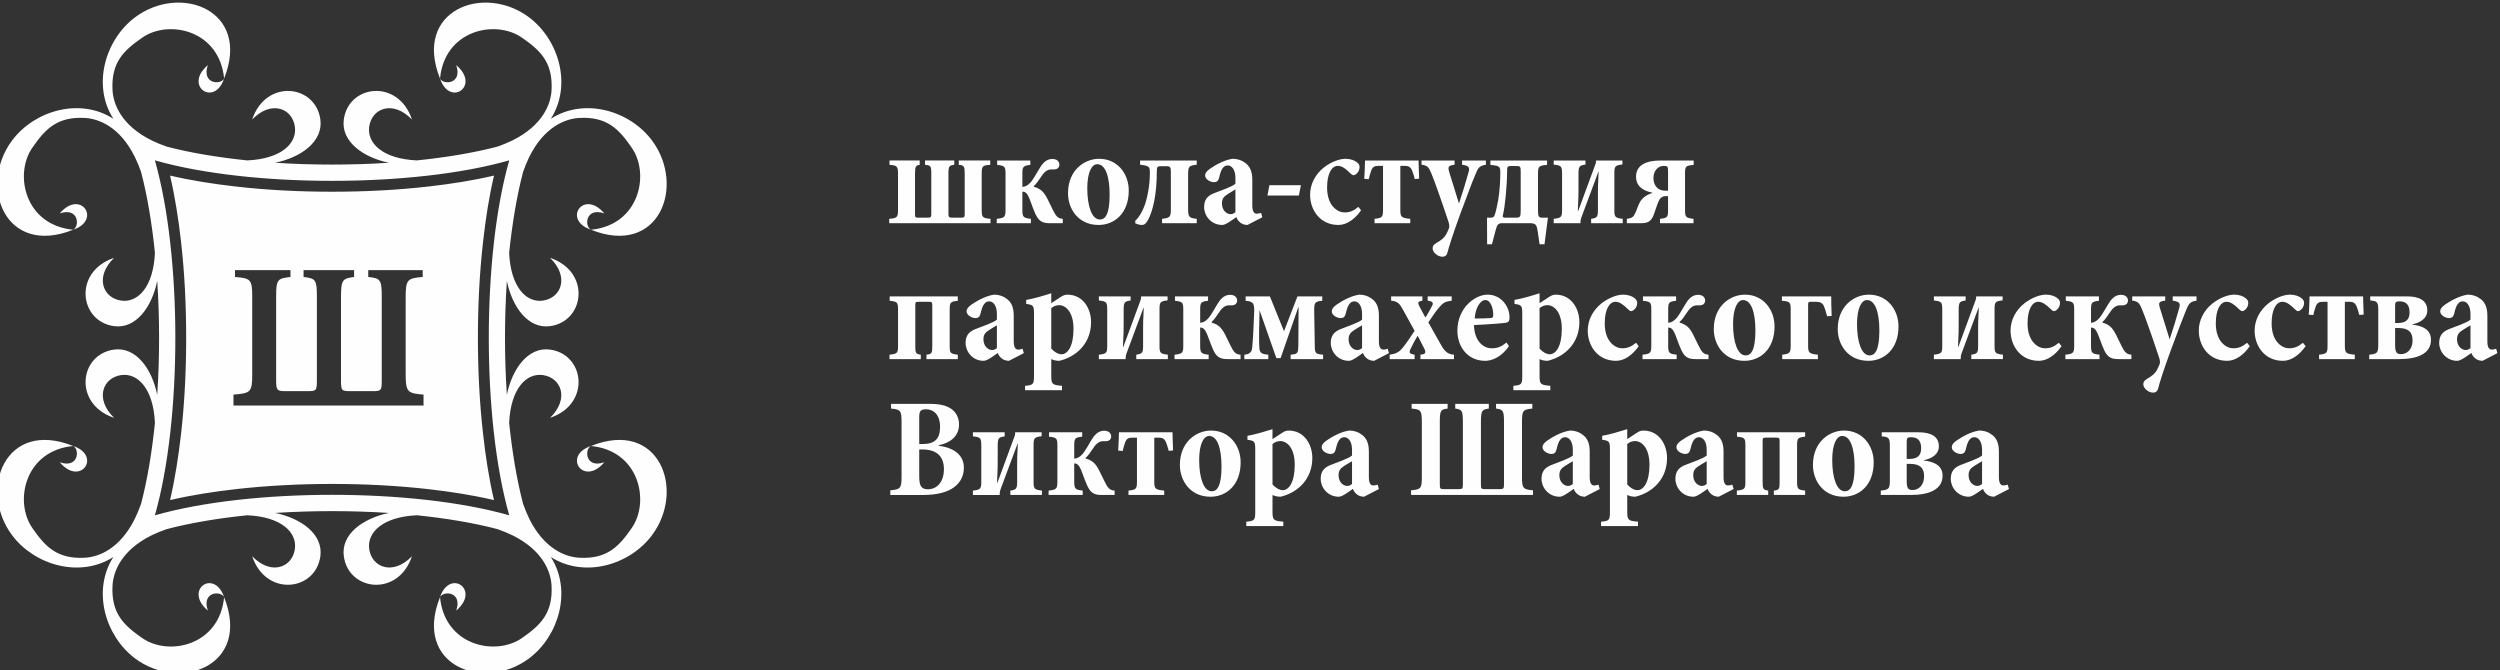 <?xml version="1.0" encoding="UTF-8"?>
<!DOCTYPE svg PUBLIC "-//W3C//DTD SVG 1.1//EN" "http://www.w3.org/Graphics/SVG/1.1/DTD/svg11.dtd">
<!-- Creator: CorelDRAW 2020 (64-Bit) -->
<svg xmlns="http://www.w3.org/2000/svg" xml:space="preserve" width="481px" height="129px" version="1.1" style="shape-rendering:geometricPrecision; text-rendering:geometricPrecision; image-rendering:optimizeQuality; fill-rule:evenodd; clip-rule:evenodd"
viewBox="0 0 481 129"
 xmlns:xlink="http://www.w3.org/1999/xlink"
 xmlns:xodm="http://www.corel.com/coreldraw/odm/2003">
 <rect x="0" y="0" width="481" height="129" fill="#333333" stroke="none"/>
 <defs>
  <style type="text/css">
   <![CDATA[
    .fil0 {fill:#FEFEFE}
   ]]>
  </style>
 </defs>
 <g id="Слой_x0020_1">
  <path class="fil0" d="M190.57 42.94l0 -0.84c-1.55,-0.11 -1.69,-0.33 -1.69,-1.72l0 -6.97c0,-1.36 0.11,-1.63 1.64,-1.69l0 -0.84 -6.05 0 0 0.84c1.01,0.06 1.14,0.33 1.14,1.61l0 7.7c0,0.71 -0.02,0.85 -0.68,0.85l-1.74 0c-0.66,0 -0.71,-0.14 -0.71,-0.85l0 -7.75c0,-1.26 0.19,-1.5 1.12,-1.56l0 -0.84 -5.62 0 0 0.84c1.06,0.06 1.2,0.27 1.2,1.56l0 7.75c0,0.71 -0.03,0.85 -0.68,0.85l-1.91 0c-0.52,0 -0.54,-0.14 -0.54,-0.85l0 -7.7c0,-1.31 0.19,-1.53 0.9,-1.61l0 -0.84 -5.81 0 0 0.84c1.47,0.08 1.64,0.33 1.64,1.69l0 6.97c0,1.42 -0.19,1.61 -1.69,1.72l0 0.84 19.48 0 0 0zm-94.83 58.87c-4.57,-1.2 -9.86,-2.09 -15.52,-2.67 -6.65,0.29 -9.61,3.35 -9.19,6.47 0.49,3.57 4.56,5.2 8.23,1.41 -2.62,7.88 -12.2,6.74 -13.11,0 -0.58,-4.26 3.73,-7.31 8.68,-8.33 -1.9,-0.13 -3.83,-0.21 -5.78,-0.27 -0.09,0 -0.18,0 -0.28,0l0.02 -0.01c-3.26,-0.09 -6.54,-0.09 -9.81,0l0.04 0.01c-0.1,0 -0.2,0 -0.3,0 -1.95,0.06 -3.87,0.14 -5.78,0.27 4.96,1.02 9.27,4.07 8.7,8.33 -0.92,6.74 -10.49,7.88 -13.12,0 3.66,3.79 7.73,2.16 8.22,-1.41 0.43,-3.12 -2.52,-6.18 -9.18,-6.47 -5.65,0.58 -10.94,1.47 -15.51,2.67 -1.06,0.37 -2.02,0.77 -2.89,1.19 -5.81,2.88 -7.37,6.97 -7.51,9.67 -0.29,5.4 2.25,7.69 5.74,10.11 5.07,3.52 14.83,1.45 15.73,-7.88 -1.87,-5.57 -7.86,-1.42 -3.13,2.57 -1.25,-3.63 2.48,-3.88 3.13,-2.57 5.25,13.13 -8.4,18.32 -17.15,11.77 -5.77,-4.35 -8.27,-13.09 -4.16,-19.5 -6.4,4.1 -15.14,1.6 -19.48,-4.19 -6.55,-8.76 -1.37,-22.43 11.75,-17.17 5.55,1.87 1.41,7.88 -2.58,3.13 3.63,1.25 3.89,-2.48 2.58,-3.13 -9.32,0.89 -11.39,10.67 -7.87,15.76 2.42,3.49 4.69,6.03 10.1,5.74 2.7,-0.14 6.77,-1.71 9.64,-7.52 0.43,-0.87 0.83,-1.84 1.2,-2.88 1.2,-4.58 2.08,-9.88 2.66,-15.54 -0.3,-6.67 -3.35,-9.63 -6.46,-9.21 -3.57,0.49 -5.18,4.56 -1.4,8.23 -7.87,-2.62 -6.74,-12.21 0,-13.13 4.24,-0.57 7.29,3.74 8.3,8.7 0.13,-1.9 0.22,-3.83 0.28,-5.78l0 -0.29 0.01 0.02c0.09,-3.26 0.09,-6.55 0,-9.83l-0.01 0.05c0,-0.11 0,-0.22 0,-0.32 -0.06,-1.95 -0.15,-3.86 -0.28,-5.77 -1.01,4.97 -4.06,9.28 -8.3,8.71 -6.74,-0.92 -7.87,-10.51 0,-13.14 -3.78,3.67 -2.17,7.74 1.4,8.23 3.11,0.43 6.16,-2.53 6.46,-9.2 -0.58,-5.65 -1.46,-10.96 -2.66,-15.53 -0.37,-1.07 -0.77,-2.03 -1.2,-2.9 -2.87,-5.82 -6.94,-7.38 -9.64,-7.52 -5.41,-0.29 -7.68,2.25 -10.1,5.75 -3.52,5.08 -1.45,14.86 7.87,15.76 5.55,-1.87 1.41,-7.88 -2.58,-3.14 3.63,-1.25 3.89,2.48 2.58,3.14 -13.12,5.25 -18.3,-8.42 -11.75,-17.18 4.34,-5.79 13.08,-8.29 19.48,-4.17 -4.11,-6.41 -1.61,-15.16 4.16,-19.51 8.75,-6.57 22.4,-1.37 17.15,11.77 -1.87,5.56 -7.86,1.41 -3.13,-2.58 -1.25,3.63 2.48,3.88 3.13,2.58 -0.9,-9.34 -10.66,-11.41 -15.73,-7.88 -3.49,2.41 -6.03,4.69 -5.74,10.11 0.14,2.7 1.7,6.78 7.51,9.66 0.87,0.43 1.83,0.83 2.89,1.2 4.57,1.2 9.86,2.08 15.51,2.66 6.66,-0.29 9.61,-3.35 9.18,-6.47 -0.49,-3.57 -4.56,-5.19 -8.22,-1.4 2.63,-7.88 12.2,-6.75 13.12,0 0.57,4.24 -3.74,7.31 -8.7,8.32 1.91,0.13 3.83,0.22 5.78,0.28l0.3 0 -0.04 0c3.27,0.1 6.55,0.1 9.81,0l-0.02 0c0.1,0 0.2,0 0.29,0 1.95,-0.06 3.87,-0.15 5.77,-0.28 -4.95,-1.01 -9.26,-4.08 -8.68,-8.32 0.91,-6.75 10.49,-7.88 13.11,0 -3.67,-3.79 -7.74,-2.17 -8.23,1.4 -0.42,3.12 2.54,6.18 9.19,6.47 5.66,-0.58 10.95,-1.46 15.52,-2.66 1.04,-0.37 2,-0.77 2.88,-1.2 5.8,-2.88 7.36,-6.96 7.5,-9.66 0.29,-5.42 -2.24,-7.7 -5.72,-10.11 -5.09,-3.53 -14.85,-1.46 -15.74,7.88 1.86,5.56 7.87,1.41 3.12,-2.58 1.25,3.63 -2.47,3.88 -3.12,2.58 -5.25,-13.14 8.39,-18.34 17.14,-11.77 5.78,4.35 8.28,13.1 4.18,19.51 6.4,-4.12 15.13,-1.62 19.46,4.17 6.55,8.76 1.36,22.43 -11.73,17.18 -5.57,-1.87 -1.43,-7.88 2.56,-3.14 -3.63,-1.25 -3.88,2.48 -2.56,3.14 9.3,-0.9 11.37,-10.68 7.85,-15.76 -2.41,-3.5 -4.69,-6.04 -10.09,-5.75 -2.69,0.14 -6.77,1.7 -9.65,7.52 -0.42,0.87 -0.82,1.84 -1.19,2.9 -1.19,4.57 -2.08,9.88 -2.67,15.53 0.3,6.67 3.34,9.63 6.46,9.2 3.57,-0.49 5.19,-4.56 1.41,-8.23 7.88,2.63 6.73,12.22 0,13.14 -4.25,0.57 -7.3,-3.74 -8.31,-8.71 -0.13,1.91 -0.22,3.84 -0.28,5.79 0,0.09 0,0.19 0,0.3l-0.01 -0.05c-0.09,3.28 -0.09,6.57 0,9.83l0.01 -0.02c0,0.1 0,0.19 0,0.29 0.06,1.95 0.15,3.88 0.28,5.78 1.01,-4.96 4.06,-9.27 8.31,-8.7 6.73,0.92 7.88,10.51 0,13.13 3.78,-3.67 2.16,-7.74 -1.41,-8.23 -3.11,-0.42 -6.16,2.54 -6.46,9.21 0.59,5.66 1.48,10.96 2.67,15.54 0.37,1.04 0.77,2.01 1.19,2.88 2.88,5.81 6.96,7.38 9.65,7.52 5.4,0.29 7.68,-2.25 10.09,-5.74 3.52,-5.09 1.45,-14.87 -7.85,-15.76 -5.57,1.87 -1.43,7.88 2.56,3.13 -3.63,1.25 -3.88,-2.48 -2.56,-3.13 13.09,-5.26 18.28,8.41 11.73,17.17 -4.33,5.79 -13.06,8.29 -19.46,4.19 4.1,6.41 1.6,15.15 -4.18,19.5 -8.75,6.55 -22.39,1.36 -17.14,-11.77 1.86,-5.57 7.87,-1.42 3.12,2.57 1.25,-3.63 -2.47,-3.88 -3.12,-2.57 0.89,9.33 10.65,11.4 15.74,7.88 3.48,-2.42 6.01,-4.71 5.72,-10.11 -0.14,-2.7 -1.7,-6.79 -7.5,-9.67 -0.88,-0.42 -1.84,-0.82 -2.88,-1.19l0 0zm2.24 -2.66c-18.36,-5.26 -49.83,-5.26 -68.18,0 5.25,-18.38 5.25,-49.92 0,-68.3 18.35,5.26 49.82,5.26 68.18,0 -5.25,18.38 -5.25,49.92 0,68.3zm-2.93 -2.93c-0.98,-4.17 -1.63,-8.45 -2.1,-12.68 -0.7,-6.13 -1,-12.36 -1,-18.54 0,-6.18 0.3,-12.39 1,-18.54 0.47,-4.22 1.12,-8.51 2.1,-12.68 -4.16,0.98 -8.43,1.63 -12.65,2.11 -6.13,0.7 -12.35,1 -18.51,1 -6.17,0 -12.38,-0.3 -18.51,-1 -4.21,-0.48 -8.5,-1.13 -12.66,-2.11 0.97,4.17 1.63,8.46 2.11,12.68 0.7,6.15 0.99,12.36 0.99,18.54 0,6.18 -0.29,12.41 -0.99,18.54 -0.48,4.23 -1.14,8.51 -2.11,12.68 4.16,-0.98 8.45,-1.63 12.66,-2.11 6.13,-0.69 12.34,-1 18.51,-1 6.16,0 12.38,0.31 18.51,1 4.22,0.48 8.49,1.13 12.65,2.11zm-50.13 -18.2l0 -2.1c3.29,-0.24 3.61,-0.48 3.61,-3.85l0 -15c0,-3.33 -0.32,-3.53 -3.32,-3.78l0 -1.31 10.68 0 0 1.31c-2.49,0.29 -2.76,0.45 -2.76,3.78l0 16.07c0,1.96 0.16,2.12 1.88,2.12l4 0c1.84,0 1.96,-0.04 1.96,-2.12l0 -16.07c0,-3.29 -0.24,-3.49 -2.56,-3.78l0 -1.31 9.72 0 0 1.31c-2.17,0.29 -2.52,0.49 -2.52,3.78l0 16.07c0,2.04 0.11,2.12 1.92,2.12l3.99 0c1.81,0 1.93,-0.04 1.93,-2.12l0 -16.07c0,-3.37 -0.32,-3.53 -2.6,-3.78l0 -1.31 10.48 0 0 1.31c-2.92,0.25 -3.28,0.45 -3.28,3.9l0 14.76c0,3.49 0.36,3.73 3.44,3.97l0 2.1 -36.57 0 0 0zm341.61 16.07l-0.25 -0.85c-0.21,0.08 -0.49,0.16 -0.84,0.16 -0.46,0 -0.85,-0.38 -0.85,-1.58l0 -4.89c0,-1.28 -0.24,-2.37 -1.17,-3.16 -0.71,-0.58 -1.55,-0.93 -2.64,-0.93 -1.61,0.24 -3.3,1.2 -4.36,1.94 -0.6,0.43 -0.9,0.82 -0.9,1.25 0,0.77 1.01,1.31 1.71,1.31 0.5,0 0.82,-0.22 0.99,-0.87 0.19,-0.87 0.41,-1.48 0.68,-1.83 0.3,-0.38 0.57,-0.52 0.98,-0.52 0.76,0 1.47,0.82 1.47,2.4l0 1.12c-0.63,0.58 -2.83,1.31 -4.09,1.81 -1.33,0.51 -1.93,1.31 -1.93,2.7 0,1.61 1.31,3.42 3.49,3.42 0.65,0 1.85,-0.91 2.69,-1.51 0.11,0.27 0.28,0.6 0.63,0.93 0.33,0.33 0.87,0.58 1.53,0.58l2.86 -1.48 0 0zm-5.18 -0.99c-0.3,0.28 -0.57,0.39 -0.95,0.39 -0.71,0 -1.64,-0.71 -1.64,-2.05 0,-0.93 0.38,-1.37 1.15,-1.83 0.49,-0.3 0.95,-0.6 1.44,-0.87l0 4.36zm-11.2 -4.56c1.36,-0.27 2.89,-1.03 2.89,-2.67 0,-1.99 -1.67,-2.7 -3.93,-2.7l-7.06 0 0 0.79c1.39,0.08 1.56,0.38 1.56,1.88l0 6.47c0,1.72 -0.14,1.91 -1.75,2.08l0 0.84 5.78 0c3.41,0 6.11,-0.98 6.11,-3.71 0,-1.88 -1.48,-2.68 -3.6,-2.92l0 -0.06zm-3.3 -0.24l0 -3.33c0,-0.69 0.14,-0.85 0.82,-0.85 1.25,0 1.96,0.6 1.96,2.13 0,1.39 -0.71,2.05 -2.29,2.05l-0.49 0 0 0zm0 0.95l0.65 0c1.83,0 2.7,0.74 2.7,2.38 0,1.83 -1.17,2.65 -2.18,2.65 -0.79,0 -1.17,-0.22 -1.17,-1.7l0 -3.33 0 0zm-12.07 -6.41c-2.76,0 -5.97,2.13 -5.97,6.63 0,2.95 1.93,6.1 5.89,6.1 2.99,0 5.8,-2.19 5.8,-6.62 0,-3.25 -2.18,-6.11 -5.7,-6.11l-0.02 0 0 0zm-0.33 1.04c1.5,0 2.37,2.21 2.37,5.87 0,4.01 -0.95,4.77 -1.88,4.77 -1.55,0 -2.42,-2.59 -2.42,-6 0,-3.17 0.89,-4.64 1.9,-4.64l0.03 0zm-7.14 11.35l0 -0.84c-1.44,-0.17 -1.55,-0.33 -1.55,-1.7l0 -6.99c0,-1.39 0.13,-1.52 1.55,-1.69l0 -0.84 -13.11 0 0 0.84c1.47,0.17 1.61,0.27 1.61,1.69l0 7.02c0,1.34 -0.14,1.5 -1.64,1.67l0 0.84 6.03 0 0 -0.84c-0.98,-0.14 -1.07,-0.33 -1.07,-1.7l0 -7.64c0,-0.74 0,-0.85 0.66,-0.85l1.96 0c0.63,0 0.65,0.11 0.65,0.85l0 7.64c0,1.4 -0.08,1.59 -1.11,1.7l0 0.84 6.02 0 0 0zm-13.76 -1.14l-0.25 -0.85c-0.22,0.08 -0.49,0.16 -0.84,0.16 -0.47,0 -0.85,-0.38 -0.85,-1.58l0 -4.89c0,-1.28 -0.24,-2.37 -1.17,-3.16 -0.71,-0.58 -1.55,-0.93 -2.64,-0.93 -1.61,0.24 -3.3,1.2 -4.36,1.94 -0.6,0.43 -0.9,0.82 -0.9,1.25 0,0.77 1,1.31 1.71,1.31 0.49,0 0.82,-0.22 0.98,-0.87 0.2,-0.87 0.41,-1.48 0.69,-1.83 0.3,-0.38 0.57,-0.52 0.98,-0.52 0.76,0 1.47,0.82 1.47,2.4l0 1.12c-0.63,0.58 -2.84,1.31 -4.09,1.81 -1.34,0.51 -1.93,1.31 -1.93,2.7 0,1.61 1.3,3.42 3.48,3.42 0.66,0 1.86,-0.91 2.7,-1.51 0.11,0.27 0.28,0.6 0.63,0.93 0.33,0.33 0.87,0.58 1.52,0.58l2.87 -1.48 0 0zm-5.18 -0.99c-0.3,0.28 -0.57,0.39 -0.96,0.39 -0.7,0 -1.63,-0.71 -1.63,-2.05 0,-0.93 0.38,-1.37 1.14,-1.83 0.49,-0.3 0.96,-0.6 1.45,-0.87l0 4.36 0 0zm-15.29 -8.62l0 -1.91c-1.64,0.51 -3.27,1 -4.82,1.28l0 0.76c1.36,0.19 1.49,0.3 1.49,1.91l0 11.91c0,1.64 -0.13,1.8 -1.71,1.94l0 0.85 7.11 0 0 -0.85c-1.91,-0.16 -2.07,-0.3 -2.07,-1.97l0 -3.17c0.35,0.17 0.84,0.34 1.55,0.34 3.33,-0.8 6.11,-3.39 6.11,-7.46 0,-2.6 -1.56,-5.27 -4.55,-5.27 -0.44,0 -0.82,0.13 -1.23,0.41l-1.88 1.23 0 0zm0 0.95c0.38,-0.33 0.9,-0.57 1.5,-0.57 1.28,0 2.78,1.31 2.78,4.56 0,3.38 -1.15,4.89 -2.32,4.89 -0.68,0 -1.47,-0.52 -1.96,-1.1l0 -7.78zm-5.29 8.66l-0.24 -0.85c-0.22,0.08 -0.49,0.16 -0.85,0.16 -0.46,0 -0.84,-0.38 -0.84,-1.58l0 -4.89c0,-1.28 -0.25,-2.37 -1.18,-3.16 -0.7,-0.58 -1.55,-0.93 -2.64,-0.93 -1.61,0.24 -3.3,1.2 -4.36,1.94 -0.6,0.43 -0.9,0.82 -0.9,1.25 0,0.77 1.01,1.31 1.72,1.31 0.49,0 0.82,-0.22 0.98,-0.87 0.19,-0.87 0.41,-1.48 0.68,-1.83 0.3,-0.38 0.57,-0.52 0.98,-0.52 0.76,0 1.47,0.82 1.47,2.4l0 1.12c-0.62,0.58 -2.83,1.31 -4.08,1.81 -1.34,0.51 -1.94,1.31 -1.94,2.7 0,1.61 1.31,3.42 3.49,3.42 0.65,0 1.85,-0.91 2.7,-1.51 0.11,0.27 0.27,0.6 0.62,0.93 0.33,0.33 0.88,0.58 1.53,0.58l2.86 -1.48 0 0zm-5.18 -0.99c-0.3,0.28 -0.57,0.39 -0.95,0.39 -0.71,0 -1.64,-0.71 -1.64,-2.05 0,-0.93 0.39,-1.37 1.15,-1.83 0.49,-0.3 0.95,-0.6 1.44,-0.87l0 4.36zm-7.66 2.13l0 -0.9c-1.93,-0.16 -2.12,-0.38 -2.12,-2.62l0 -10.51c0,-2.21 0.19,-2.43 1.99,-2.59l0 -0.91 -6.98 0 0 0.91c1.34,0.16 1.53,0.38 1.53,2.59l0 11.9c0,0.96 -0.08,1.01 -0.96,1.01l-2.48 0c-0.95,0 -1,-0.02 -1,-1.01l0 -11.9c0,-2.21 0.21,-2.43 1.52,-2.59l0 -0.91 -6.46 0 0 0.91c1.28,0.16 1.47,0.38 1.47,2.59l0 11.9c0,0.96 -0.05,1.01 -0.98,1.01l-2.45 0c-0.95,0 -1.01,-0.02 -1.01,-1.01l0 -11.9c0,-2.27 0.19,-2.43 1.5,-2.59l0 -0.91 -6.92 0 0 0.91c1.77,0.16 1.96,0.32 1.96,2.65l0 10.51c0,2.21 -0.19,2.4 -2.07,2.56l0 0.9 23.46 0 0 0zm-29.65 -1.14l-0.24 -0.85c-0.22,0.08 -0.49,0.16 -0.85,0.16 -0.46,0 -0.84,-0.38 -0.84,-1.58l0 -4.89c0,-1.28 -0.25,-2.37 -1.17,-3.16 -0.71,-0.58 -1.56,-0.93 -2.65,-0.93 -1.61,0.24 -3.3,1.2 -4.36,1.94 -0.6,0.43 -0.9,0.82 -0.9,1.25 0,0.77 1.01,1.31 1.72,1.31 0.49,0 0.82,-0.22 0.98,-0.87 0.19,-0.87 0.41,-1.48 0.68,-1.83 0.3,-0.38 0.57,-0.52 0.98,-0.52 0.77,0 1.48,0.82 1.48,2.4l0 1.12c-0.63,0.58 -2.84,1.31 -4.09,1.81 -1.34,0.51 -1.94,1.31 -1.94,2.7 0,1.61 1.31,3.42 3.49,3.42 0.65,0 1.85,-0.91 2.7,-1.51 0.11,0.27 0.27,0.6 0.63,0.93 0.32,0.33 0.87,0.58 1.52,0.58l2.86 -1.48 0 0zm-5.17 -0.99c-0.3,0.28 -0.58,0.39 -0.96,0.39 -0.71,0 -1.63,-0.71 -1.63,-2.05 0,-0.93 0.38,-1.37 1.14,-1.83 0.49,-0.3 0.95,-0.6 1.45,-0.87l0 4.36 0 0zm-15.3 -8.62l0 -1.91c-1.63,0.51 -3.27,1 -4.82,1.28l0 0.76c1.36,0.19 1.5,0.3 1.5,1.91l0 11.91c0,1.64 -0.14,1.8 -1.72,1.94l0 0.85 7.12 0 0 -0.85c-1.91,-0.16 -2.08,-0.3 -2.08,-1.97l0 -3.17c0.36,0.17 0.85,0.34 1.56,0.34 3.32,-0.8 6.1,-3.39 6.1,-7.46 0,-2.6 -1.55,-5.27 -4.55,-5.27 -0.43,0 -0.82,0.13 -1.22,0.41l-1.89 1.23 0 0zm0 0.95c0.39,-0.33 0.9,-0.57 1.5,-0.57 1.28,0 2.78,1.31 2.78,4.56 0,3.38 -1.14,4.89 -2.31,4.89 -0.68,0 -1.47,-0.52 -1.97,-1.1l0 -7.78zm-11.85 -2.59c-2.75,0 -5.97,2.13 -5.97,6.63 0,2.95 1.94,6.1 5.89,6.1 3,0 5.8,-2.19 5.8,-6.62 0,-3.25 -2.18,-6.11 -5.69,-6.11l-0.03 0 0 0zm-0.33 1.04c1.5,0 2.37,2.21 2.37,5.87 0,4.01 -0.95,4.77 -1.88,4.77 -1.55,0 -2.42,-2.59 -2.42,-6 0,-3.17 0.9,-4.64 1.91,-4.64l0.02 0 0 0zm-6.95 2.78c-0.08,-1.15 -0.08,-3.03 -0.11,-3.49l-10.3 0c-0.03,0.46 -0.05,2.29 -0.16,3.52l0.87 0.08c0.16,-0.68 0.3,-1.17 0.49,-1.69 0.27,-0.69 0.63,-0.88 1.39,-0.88l0.87 0 0 8.36c0,1.5 -0.11,1.66 -1.63,1.83l0 0.84 6.87 0 0 -0.84c-1.78,-0.17 -1.91,-0.36 -1.91,-1.83l0 -8.36 0.87 0c0.74,0 1.06,0.25 1.34,0.77 0.21,0.49 0.38,1.03 0.57,1.77l0.84 -0.08zm-11.25 8.57l0 -0.84c-0.98,-0.06 -1.34,-0.55 -1.97,-1.83 -0.84,-1.75 -1.17,-2.46 -1.58,-3.01 -0.6,-0.84 -1.41,-1.17 -2.01,-1.33l0 -0.14c0.41,-0.36 0.82,-0.93 1.2,-1.5 0.71,-1.12 1.28,-1.7 2.18,-1.7l0.51 0c0.66,0 1.01,-0.4 1.01,-0.92 0,-0.63 -0.51,-1.09 -1.36,-1.09 -1.2,0 -1.93,0.92 -2.48,1.85 -0.44,0.74 -1.2,2.08 -1.64,2.6 -0.59,0.65 -1.06,0.9 -1.63,0.92l0 -2.48c0,-1.42 0.14,-1.58 1.53,-1.75l0 -0.84 -6.38 0 0 0.84c1.47,0.17 1.61,0.3 1.61,1.75l0 6.82c0,1.45 -0.14,1.64 -1.69,1.81l0 0.84 6.56 0 0 -0.84c-1.49,-0.17 -1.63,-0.36 -1.63,-1.81l0 -3.41c0.57,-0.05 0.95,0.36 1.36,1.34 0.33,0.82 0.74,2.07 1.23,3.11 0.74,1.53 1.69,1.61 2.86,1.61l2.32 0zm-14.04 -12.06l-5.1 0 0 0.3c0,0.16 -0.05,0.3 -0.16,0.6l-3.24 8.79 -0.08 0c0.13,-2.43 0.13,-3.52 0.13,-4.42l0 -2.65c0,-1.51 0.17,-1.67 1.34,-1.83l0 -0.79 -6.11 0 0 0.79c1.5,0.16 1.61,0.32 1.61,1.85l0 6.8c0,1.42 -0.11,1.61 -1.61,1.78l0 0.84 5.15 0 0 -0.19c0,-0.33 0.06,-0.63 0.17,-0.9l3.27 -8.79 0.05 0c-0.13,2.4 -0.13,3.25 -0.13,3.85l0 3.44c0,1.36 -0.14,1.58 -1.31,1.75l0 0.84 6.08 0 0 -0.84c-1.53,-0.17 -1.61,-0.39 -1.61,-1.78l0 -6.91c0,-1.36 0.08,-1.61 1.55,-1.77l0 -0.76 0 0zm-19.78 2.48c1.85,-0.35 3.89,-1.5 3.89,-3.99 0,-1.31 -0.6,-2.37 -1.5,-3 -1.01,-0.68 -2.26,-0.96 -4.28,-0.96l-7.3 0 0 0.91c1.85,0.16 2.02,0.41 2.02,2.62l0 10.45c0,2.24 -0.19,2.49 -2.16,2.65l0 0.9 6.33 0c2.1,0 4.09,-0.35 5.45,-1.17 1.39,-0.82 2.37,-2.16 2.37,-4.07 0,-2.51 -1.99,-3.85 -4.82,-4.23l0 -0.11 0 0zm-3.77 -0.22l0 -5.13c0,-0.68 0.09,-1.09 0.28,-1.26 0.16,-0.16 0.46,-0.3 1.03,-0.3 1.34,0 2.7,0.93 2.7,3.39 0,2.29 -1.01,3.3 -3.38,3.3l-0.63 0 0 0zm0 1.04l0.55 0c2.72,0 4.2,1.25 4.2,3.77 0,2.78 -1.58,3.87 -3,3.9 -1.31,0 -1.75,-0.57 -1.75,-2.46l0 -5.21zm303.64 -18.53l-0.24 -0.85c-0.22,0.09 -0.49,0.17 -0.85,0.17 -0.46,0 -0.84,-0.38 -0.84,-1.58l0 -4.89c0,-1.28 -0.25,-2.38 -1.17,-3.17 -0.71,-0.57 -1.56,-0.93 -2.65,-0.93 -1.61,0.25 -3.3,1.2 -4.36,1.94 -0.6,0.44 -0.9,0.82 -0.9,1.26 0,0.76 1.01,1.31 1.72,1.31 0.49,0 0.82,-0.22 0.98,-0.88 0.19,-0.87 0.41,-1.47 0.68,-1.82 0.3,-0.39 0.57,-0.52 0.98,-0.52 0.76,0 1.47,0.82 1.47,2.4l0 1.12c-0.62,0.57 -2.83,1.31 -4.09,1.8 -1.33,0.52 -1.93,1.31 -1.93,2.7 0,1.61 1.31,3.42 3.49,3.42 0.65,0 1.85,-0.91 2.7,-1.51 0.11,0.28 0.27,0.6 0.62,0.93 0.33,0.33 0.88,0.58 1.53,0.58l2.86 -1.48 0 0zm-5.18 -0.98c-0.3,0.27 -0.57,0.38 -0.95,0.38 -0.71,0 -1.64,-0.71 -1.64,-2.05 0,-0.92 0.39,-1.36 1.15,-1.83 0.49,-0.3 0.95,-0.6 1.44,-0.87l0 4.37 0 0zm-11.2 -4.56c1.37,-0.27 2.89,-1.04 2.89,-2.68 0,-1.99 -1.66,-2.7 -3.92,-2.7l-7.06 0 0 0.79c1.39,0.08 1.55,0.38 1.55,1.89l0 6.47c0,1.72 -0.14,1.91 -1.74,2.07l0 0.85 5.77 0c3.41,0 6.11,-0.98 6.11,-3.71 0,-1.89 -1.47,-2.68 -3.6,-2.93l0 -0.05 0 0zm-3.3 -0.25l0 -3.33c0,-0.68 0.14,-0.84 0.82,-0.84 1.25,0 1.96,0.6 1.96,2.13 0,1.39 -0.71,2.04 -2.29,2.04l-0.49 0 0 0zm0 0.96l0.66 0c1.82,0 2.7,0.74 2.7,2.38 0,1.82 -1.18,2.64 -2.18,2.64 -0.79,0 -1.18,-0.22 -1.18,-1.69l0 -3.33zm-6.05 -2.59c-0.08,-1.15 -0.08,-3.04 -0.11,-3.5l-10.3 0c-0.02,0.46 -0.05,2.29 -0.16,3.52l0.87 0.08c0.16,-0.68 0.3,-1.17 0.49,-1.69 0.27,-0.68 0.63,-0.87 1.39,-0.87l0.87 0 0 8.35c0,1.5 -0.1,1.67 -1.63,1.83l0 0.85 6.87 0 0 -0.85c-1.77,-0.16 -1.91,-0.35 -1.91,-1.83l0 -8.35 0.87 0c0.74,0 1.06,0.24 1.34,0.76 0.21,0.49 0.38,1.04 0.57,1.78l0.84 -0.08 0 0zm-11.69 5.43c-0.93,0.76 -1.63,1.06 -2.7,1.06 -1.14,0 -3.32,-1.09 -3.32,-4.8 0,-2.68 0.9,-4.15 2.07,-4.15 0.74,0 1.47,0.49 2.45,1.47 0.25,0.25 0.41,0.33 0.57,0.33 0.39,0 1.15,-0.65 1.15,-1.53 0.03,-0.33 -0.08,-0.65 -0.52,-0.98 -0.44,-0.36 -1.25,-0.66 -2.15,-0.66l-0.03 0c-1.09,0 -2.64,0.52 -4.11,1.64 -1.75,1.37 -2.7,3.3 -2.7,5.27 0,3 1.96,5.82 5.45,5.82 1.66,0 3.21,-1.18 4.36,-2.82l-0.52 -0.65 0 0zm-10.74 0c-0.92,0.76 -1.63,1.06 -2.7,1.06 -1.14,0 -3.32,-1.09 -3.32,-4.8 0,-2.68 0.9,-4.15 2.07,-4.15 0.74,0 1.47,0.49 2.45,1.47 0.25,0.25 0.41,0.33 0.58,0.33 0.38,0 1.14,-0.65 1.14,-1.53 0.03,-0.33 -0.08,-0.65 -0.52,-0.98 -0.43,-0.36 -1.25,-0.66 -2.15,-0.66l-0.03 0c-1.09,0 -2.64,0.52 -4.11,1.64 -1.75,1.37 -2.7,3.3 -2.7,5.27 0,3 1.96,5.82 5.45,5.82 1.66,0 3.22,-1.18 4.36,-2.82l-0.52 -0.65 0 0zm-9.73 -8.93l-4.58 0 0 0.82c1.34,0.19 1.53,0.52 1.23,1.5 -0.49,1.8 -1.17,3.99 -1.82,5.95l-1.86 -5.98c-0.3,-1.01 -0.3,-1.31 1.01,-1.47l0 -0.82 -6.35 0 0 0.82c1.12,0.14 1.39,0.46 1.88,1.67 0.55,1.31 1.88,5.02 3.24,9.14 0.17,0.47 0.25,0.85 0.2,1.26 -0.09,0.3 -0.28,0.71 -0.58,1.31 -0.41,0.71 -0.98,1.15 -1.88,1.67 -0.54,0.33 -0.73,0.6 -0.73,1.04 0,0.84 1.09,1.61 1.85,1.61 0.49,0 0.84,-0.19 1.01,-0.82 0.35,-1.31 0.87,-3.06 2.48,-7.46 1.44,-3.85 2.18,-5.87 2.83,-7.43 0.6,-1.5 0.82,-1.77 2.07,-1.99l0 -0.82 0 0zm-12.53 12.07l0 -0.85c-0.98,-0.05 -1.34,-0.55 -1.97,-1.83 -0.84,-1.74 -1.17,-2.45 -1.58,-3 -0.6,-0.85 -1.41,-1.18 -2.01,-1.34l0 -0.14c0.41,-0.35 0.81,-0.92 1.2,-1.5 0.71,-1.12 1.28,-1.69 2.18,-1.69l0.51 0c0.66,0 1.01,-0.41 1.01,-0.93 0,-0.63 -0.51,-1.09 -1.36,-1.09 -1.2,0 -1.93,0.93 -2.48,1.86 -0.44,0.73 -1.2,2.07 -1.64,2.59 -0.6,0.66 -1.06,0.9 -1.63,0.93l0 -2.49c0,-1.42 0.14,-1.58 1.52,-1.74l0 -0.85 -6.37 0 0 0.85c1.47,0.16 1.61,0.3 1.61,1.74l0 6.83c0,1.45 -0.14,1.64 -1.69,1.8l0 0.85 6.56 0 0 -0.85c-1.49,-0.16 -1.63,-0.35 -1.63,-1.8l0 -3.41c0.57,-0.06 0.95,0.35 1.36,1.34 0.33,0.81 0.74,2.07 1.23,3.11 0.73,1.53 1.69,1.61 2.86,1.61l2.32 0 0 0zm-13.96 -3.14c-0.92,0.76 -1.63,1.06 -2.7,1.06 -1.14,0 -3.32,-1.09 -3.32,-4.8 0,-2.68 0.9,-4.15 2.07,-4.15 0.74,0 1.47,0.49 2.45,1.47 0.25,0.25 0.41,0.33 0.58,0.33 0.38,0 1.14,-0.65 1.14,-1.53 0.03,-0.33 -0.08,-0.65 -0.52,-0.98 -0.43,-0.36 -1.25,-0.66 -2.15,-0.66l-0.03 0c-1.09,0 -2.64,0.52 -4.11,1.64 -1.75,1.37 -2.7,3.3 -2.7,5.27 0,3 1.96,5.82 5.45,5.82 1.66,0 3.22,-1.18 4.36,-2.82l-0.52 -0.65 0 0zm-10.82 -8.93l-5.09 0 0 0.3c0,0.16 -0.06,0.3 -0.17,0.6l-3.24 8.79 -0.08 0c0.13,-2.43 0.13,-3.52 0.13,-4.42l0 -2.65c0,-1.5 0.17,-1.66 1.34,-1.83l0 -0.79 -6.11 0 0 0.79c1.5,0.17 1.61,0.33 1.61,1.86l0 6.8c0,1.42 -0.11,1.61 -1.61,1.77l0 0.85 5.16 0 0 -0.19c0,-0.33 0.05,-0.63 0.16,-0.9l3.27 -8.79 0.05 0c-0.13,2.4 -0.13,3.24 -0.13,3.84l0 3.44c0,1.37 -0.14,1.59 -1.31,1.75l0 0.85 6.08 0 0 -0.85c-1.53,-0.16 -1.61,-0.38 -1.61,-1.77l0 -6.91c0,-1.37 0.08,-1.61 1.55,-1.77l0 -0.77 0 0zm-25.75 -0.33c-2.75,0 -5.97,2.13 -5.97,6.64 0,2.95 1.93,6.09 5.89,6.09 2.99,0 5.8,-2.19 5.8,-6.61 0,-3.25 -2.18,-6.12 -5.69,-6.12l-0.03 0 0 0zm-0.33 1.04c1.5,0 2.37,2.21 2.37,5.87 0,4.01 -0.95,4.78 -1.88,4.78 -1.55,0 -2.42,-2.59 -2.42,-6.01 0,-3.16 0.9,-4.64 1.9,-4.64l0.03 0zm-6.81 3.06c-0.08,-1.45 -0.08,-3.31 -0.08,-3.77l-9.49 0 0 0.85c1.58,0.11 1.69,0.32 1.69,1.72l0 6.85c0,1.36 -0.11,1.64 -1.63,1.8l0 0.85 6.86 0 0 -0.85c-1.77,-0.16 -1.88,-0.44 -1.88,-1.8l0 -7.56c0,-0.74 0,-0.82 0.63,-0.82l0.85 0c0.81,0 1.28,0.22 1.52,0.76 0.25,0.55 0.46,1.29 0.66,2.02l0.87 -0.05 0 0zm-16.71 -4.1c-2.75,0 -5.97,2.13 -5.97,6.64 0,2.95 1.94,6.09 5.89,6.09 3,0 5.8,-2.19 5.8,-6.61 0,-3.25 -2.18,-6.12 -5.69,-6.12l-0.03 0 0 0zm-0.33 1.04c1.5,0 2.37,2.21 2.37,5.87 0,4.01 -0.95,4.78 -1.88,4.78 -1.55,0 -2.42,-2.59 -2.42,-6.01 0,-3.16 0.9,-4.64 1.91,-4.64l0.02 0 0 0zm-6.65 11.36l0 -0.85c-0.98,-0.05 -1.33,-0.55 -1.96,-1.83 -0.84,-1.74 -1.17,-2.45 -1.58,-3 -0.6,-0.85 -1.42,-1.18 -2.02,-1.34l0 -0.14c0.41,-0.35 0.82,-0.92 1.2,-1.5 0.71,-1.12 1.28,-1.69 2.18,-1.69l0.52 0c0.66,0 1.01,-0.41 1.01,-0.93 0,-0.63 -0.52,-1.09 -1.36,-1.09 -1.2,0 -1.94,0.93 -2.48,1.86 -0.44,0.73 -1.2,2.07 -1.64,2.59 -0.6,0.66 -1.06,0.9 -1.63,0.93l0 -2.49c0,-1.42 0.13,-1.58 1.52,-1.74l0 -0.85 -6.38 0 0 0.85c1.48,0.16 1.61,0.3 1.61,1.74l0 6.83c0,1.45 -0.13,1.64 -1.69,1.8l0 0.85 6.57 0 0 -0.85c-1.5,-0.16 -1.63,-0.35 -1.63,-1.8l0 -3.41c0.57,-0.06 0.95,0.35 1.36,1.34 0.33,0.81 0.73,2.07 1.23,3.11 0.73,1.53 1.68,1.61 2.86,1.61l2.31 0 0 0zm-13.95 -3.14c-0.93,0.76 -1.64,1.06 -2.7,1.06 -1.14,0 -3.32,-1.09 -3.32,-4.8 0,-2.68 0.9,-4.15 2.07,-4.15 0.73,0 1.47,0.49 2.45,1.47 0.25,0.25 0.41,0.33 0.57,0.33 0.38,0 1.15,-0.65 1.15,-1.53 0.02,-0.33 -0.09,-0.65 -0.52,-0.98 -0.44,-0.36 -1.25,-0.66 -2.15,-0.66l-0.03 0c-1.09,0 -2.64,0.52 -4.12,1.64 -1.74,1.37 -2.69,3.3 -2.69,5.27 0,3 1.96,5.82 5.45,5.82 1.66,0 3.21,-1.18 4.36,-2.82l-0.52 -0.65 0 0zm-18.56 -7.62l0 -1.91c-1.64,0.52 -3.27,1.01 -4.82,1.28l0 0.77c1.36,0.19 1.49,0.3 1.49,1.91l0 11.91c0,1.64 -0.13,1.8 -1.71,1.94l0 0.84 7.11 0 0 -0.84c-1.91,-0.17 -2.07,-0.3 -2.07,-1.97l0 -3.17c0.35,0.17 0.84,0.33 1.55,0.33 3.33,-0.8 6.11,-3.39 6.11,-7.46 0,-2.59 -1.56,-5.27 -4.55,-5.27 -0.44,0 -0.82,0.14 -1.23,0.41l-1.88 1.23zm0 0.96c0.38,-0.33 0.9,-0.58 1.5,-0.58 1.28,0 2.78,1.31 2.78,4.56 0,3.39 -1.15,4.89 -2.32,4.89 -0.68,0 -1.47,-0.52 -1.96,-1.09l0 -7.78 0 0zm-6.38 6.6c-0.87,0.77 -1.69,1.12 -2.81,1.12 -1.79,0 -3.35,-1.55 -3.43,-4.47 2.51,-0.11 5.72,-0.36 6.11,-0.44 0.62,-0.11 0.73,-0.41 0.73,-1.01 0.03,-2.21 -1.72,-4.4 -4.17,-4.4l-0.03 0c-1.47,0 -2.88,0.82 -3.92,1.91 -0.93,0.96 -1.91,2.71 -1.91,5 0,3.09 1.94,5.82 5.37,5.82 1.12,0 3.08,-0.61 4.55,-2.84l-0.49 -0.69zm-4.03 -8.16c0.95,0 1.5,1.48 1.5,2.84 0,0.49 -0.14,0.63 -0.58,0.63 -1,0.05 -1.93,0.08 -2.99,0.08 0.13,-2.07 1.09,-3.55 2.04,-3.55l0.03 0zm-6.05 11.36l0 -0.85c-1.06,-0.08 -1.69,-0.41 -2.56,-1.99l-2.38 -4.23c0.88,-1.29 1.39,-2.08 2.05,-2.84 0.82,-0.96 1.17,-1.15 2.45,-1.34l0 -0.82 -4.63 0 0 0.82c0.98,0.14 1.2,0.41 0.79,1.12 -0.3,0.57 -0.66,1.28 -1.23,2.13l-1.14 -2.13c-0.38,-0.74 -0.33,-0.96 0.57,-1.12l0 -0.82 -6.02 0 0 0.82c1.25,0.16 1.6,0.49 2.31,1.8l2.21 4.01c-0.79,1.18 -1.5,2.27 -2.1,3.01 -0.82,1.09 -1.41,1.39 -2.7,1.58l0 0.85 4.8 0 0 -0.85c-1.03,-0.16 -1.14,-0.41 -0.74,-1.2 0.41,-0.85 0.85,-1.69 1.34,-2.43l1.23 2.4c0.41,0.82 0.35,1.12 -0.71,1.23l0 0.85 6.46 0 0 0zm-12.51 -1.15l-0.25 -0.85c-0.22,0.09 -0.49,0.17 -0.84,0.17 -0.47,0 -0.85,-0.38 -0.85,-1.58l0 -4.89c0,-1.28 -0.24,-2.38 -1.17,-3.17 -0.71,-0.57 -1.55,-0.93 -2.64,-0.93 -1.61,0.25 -3.3,1.2 -4.36,1.94 -0.6,0.44 -0.9,0.82 -0.9,1.26 0,0.76 1.01,1.31 1.71,1.31 0.5,0 0.82,-0.22 0.99,-0.88 0.19,-0.87 0.41,-1.47 0.68,-1.82 0.3,-0.39 0.57,-0.52 0.98,-0.52 0.76,0 1.47,0.82 1.47,2.4l0 1.12c-0.63,0.57 -2.83,1.31 -4.09,1.8 -1.33,0.52 -1.93,1.31 -1.93,2.7 0,1.61 1.3,3.42 3.49,3.42 0.65,0 1.85,-0.91 2.69,-1.51 0.11,0.28 0.28,0.6 0.63,0.93 0.33,0.33 0.87,0.58 1.53,0.58l2.86 -1.48 0 0zm-5.18 -0.98c-0.3,0.27 -0.57,0.38 -0.95,0.38 -0.71,0 -1.64,-0.71 -1.64,-2.05 0,-0.92 0.38,-1.36 1.15,-1.83 0.49,-0.3 0.95,-0.6 1.44,-0.87l0 4.37 0 0zm-7.5 2.13l0 -0.85c-1.49,-0.11 -1.6,-0.3 -1.6,-1.85l-0.11 -6.59c0,-1.47 0.05,-1.82 1.55,-1.93l0 -0.85 -4.77 0 -2.59 6.7 -2.72 -6.7 -4.66 0 0 0.85c1.63,0.11 1.71,0.65 1.63,2.5l-0.16 3.54c-0.08,1.45 -0.14,2.26 -0.22,3.05 -0.08,0.73 -0.49,1.23 -1.5,1.28l0 0.85 4.61 0 0 -0.85c-1.39,-0.08 -1.66,-0.46 -1.72,-1.28 -0.03,-0.6 -0.08,-1.41 -0.05,-3.13l0.08 -4.08 0.03 0 3.21 9.15 0.82 0 3.41 -9.81 0.05 0 -0.05 7.3c-0.03,1.55 -0.09,1.74 -1.48,1.85l0 0.85 6.24 0 0 0zm-15.88 0l0 -0.85c-0.99,-0.05 -1.34,-0.55 -1.97,-1.83 -0.84,-1.74 -1.17,-2.45 -1.58,-3 -0.6,-0.85 -1.41,-1.18 -2.01,-1.34l0 -0.14c0.4,-0.35 0.81,-0.92 1.2,-1.5 0.7,-1.12 1.28,-1.69 2.18,-1.69l0.51 0c0.66,0 1.01,-0.41 1.01,-0.93 0,-0.63 -0.52,-1.09 -1.36,-1.09 -1.2,0 -1.94,0.93 -2.48,1.86 -0.44,0.73 -1.2,2.07 -1.64,2.59 -0.6,0.66 -1.06,0.9 -1.63,0.93l0 -2.49c0,-1.42 0.14,-1.58 1.52,-1.74l0 -0.85 -6.37 0 0 0.85c1.47,0.16 1.6,0.3 1.6,1.74l0 6.83c0,1.45 -0.13,1.64 -1.68,1.8l0 0.85 6.56 0 0 -0.85c-1.49,-0.16 -1.63,-0.35 -1.63,-1.8l0 -3.41c0.57,-0.06 0.95,0.35 1.36,1.34 0.33,0.81 0.74,2.07 1.23,3.11 0.73,1.53 1.69,1.61 2.86,1.61l2.32 0 0 0zm-14.04 -12.07l-5.1 0 0 0.3c0,0.16 -0.05,0.3 -0.16,0.6l-3.24 8.79 -0.09 0c0.14,-2.43 0.14,-3.52 0.14,-4.42l0 -2.65c0,-1.5 0.16,-1.66 1.34,-1.83l0 -0.79 -6.11 0 0 0.79c1.5,0.17 1.61,0.33 1.61,1.86l0 6.8c0,1.42 -0.11,1.61 -1.61,1.77l0 0.85 5.15 0 0 -0.19c0,-0.33 0.06,-0.63 0.17,-0.9l3.27 -8.79 0.05 0c-0.13,2.4 -0.13,3.24 -0.13,3.84l0 3.44c0,1.37 -0.14,1.59 -1.31,1.75l0 0.85 6.07 0 0 -0.85c-1.52,-0.16 -1.6,-0.38 -1.6,-1.77l0 -6.91c0,-1.37 0.08,-1.61 1.55,-1.77l0 -0.77 0 0zm-22.38 1.31l0 -1.91c-1.63,0.52 -3.27,1.01 -4.82,1.28l0 0.77c1.36,0.19 1.5,0.3 1.5,1.91l0 11.91c0,1.64 -0.14,1.8 -1.72,1.94l0 0.84 7.11 0 0 -0.84c-1.9,-0.17 -2.07,-0.3 -2.07,-1.97l0 -3.17c0.36,0.17 0.85,0.33 1.56,0.33 3.32,-0.8 6.1,-3.39 6.1,-7.46 0,-2.59 -1.55,-5.27 -4.55,-5.27 -0.44,0 -0.82,0.14 -1.23,0.41l-1.88 1.23 0 0zm0 0.96c0.39,-0.33 0.9,-0.58 1.5,-0.58 1.28,0 2.78,1.31 2.78,4.56 0,3.39 -1.14,4.89 -2.31,4.89 -0.68,0 -1.47,-0.52 -1.97,-1.09l0 -7.78 0 0zm-5.28 8.65l-0.25 -0.85c-0.22,0.09 -0.49,0.17 -0.84,0.17 -0.47,0 -0.85,-0.38 -0.85,-1.58l0 -4.89c0,-1.28 -0.24,-2.38 -1.17,-3.17 -0.71,-0.57 -1.55,-0.93 -2.64,-0.93 -1.61,0.25 -3.3,1.2 -4.36,1.94 -0.6,0.44 -0.9,0.82 -0.9,1.26 0,0.76 1,1.31 1.71,1.31 0.49,0 0.82,-0.22 0.98,-0.88 0.2,-0.87 0.41,-1.47 0.69,-1.82 0.3,-0.39 0.57,-0.52 0.98,-0.52 0.76,0 1.47,0.82 1.47,2.4l0 1.12c-0.63,0.57 -2.84,1.31 -4.09,1.8 -1.34,0.52 -1.93,1.31 -1.93,2.7 0,1.61 1.3,3.42 3.48,3.42 0.66,0 1.86,-0.91 2.7,-1.51 0.11,0.28 0.28,0.6 0.63,0.93 0.33,0.33 0.87,0.58 1.53,0.58l2.86 -1.48 0 0zm-5.18 -0.98c-0.3,0.27 -0.57,0.38 -0.95,0.38 -0.71,0 -1.64,-0.71 -1.64,-2.05 0,-0.92 0.38,-1.36 1.15,-1.83 0.49,-0.3 0.95,-0.6 1.44,-0.87l0 4.37 0 0zm-7.52 2.13l0 -0.85c-1.45,-0.16 -1.56,-0.33 -1.56,-1.69l0 -6.99c0,-1.39 0.14,-1.53 1.56,-1.69l0 -0.85 -13.11 0 0 0.85c1.47,0.16 1.61,0.27 1.61,1.69l0 7.02c0,1.33 -0.14,1.5 -1.64,1.66l0 0.85 6.02 0 0 -0.85c-0.98,-0.13 -1.06,-0.33 -1.06,-1.69l0 -7.64c0,-0.74 0,-0.85 0.65,-0.85l1.97 0c0.62,0 0.65,0.11 0.65,0.85l0 7.64c0,1.39 -0.08,1.58 -1.12,1.69l0 0.85 6.03 0 0 0zm141.55 -26.15l0 -0.84c-1.55,-0.17 -1.63,-0.38 -1.63,-1.78l0 -6.85c0,-1.5 0.08,-1.58 1.66,-1.75l0 -0.84 -6.35 0c-2.7,0 -4.74,0.81 -4.74,3.14 0,1.44 0.87,2.59 3.13,3.05l0 0.06c-1.77,0.54 -2.34,1.53 -2.67,2.37 -0.33,0.85 -0.57,1.48 -0.87,1.97 -0.3,0.49 -0.93,0.57 -1.36,0.63l0 0.84 2.72 0c1.26,0 2.02,-0.27 2.54,-1.85 0.41,-1.18 0.68,-2.08 1.01,-2.68 0.32,-0.52 0.73,-0.68 1.25,-0.68l0.41 0 0 2.59c0,1.45 -0.06,1.61 -1.55,1.78l0 0.84 6.45 0 0 0zm-4.9 -6.25l-0.38 0c-0.55,0 -0.96,-0.05 -1.45,-0.35 -0.62,-0.41 -0.98,-1.18 -0.98,-2.11 0,-1.42 0.93,-2.32 1.99,-2.32 0.74,0 0.82,0.17 0.82,0.93l0 3.85 0 0zm-8.78 -5.81l-5.09 0 0 0.3c0,0.16 -0.06,0.3 -0.17,0.6l-3.24 8.79 -0.08 0c0.13,-2.43 0.13,-3.52 0.13,-4.42l0 -2.65c0,-1.51 0.17,-1.67 1.34,-1.83l0 -0.79 -6.11 0 0 0.79c1.5,0.16 1.61,0.32 1.61,1.85l0 6.8c0,1.42 -0.11,1.61 -1.61,1.78l0 0.84 5.15 0 0 -0.19c0,-0.33 0.06,-0.63 0.17,-0.9l3.27 -8.79 0.05 0c-0.13,2.4 -0.13,3.25 -0.13,3.85l0 3.44c0,1.37 -0.14,1.58 -1.31,1.75l0 0.84 6.08 0 0 -0.84c-1.53,-0.17 -1.61,-0.38 -1.61,-1.78l0 -6.91c0,-1.36 0.08,-1.61 1.55,-1.77l0 -0.76 0 0zm-14.5 0l-10.9 0 0 0.84 0.85 0.11c0.92,0.14 1.06,0.44 1.06,1.26 0,1.47 -0.11,3.68 -0.41,5.4 -0.22,1.23 -0.44,2.19 -0.68,2.9 -0.14,0.35 -0.3,0.49 -0.74,0.49l-0.73 0 0.02 5.11 0.93 0 0.71 -2.7c0.27,-1.07 0.49,-1.35 1.31,-1.35l5.28 0c1.09,0 1.31,0.28 1.5,1.56l0.36 2.49 0.95 0 0.66 -5.11 -1.01 0c-0.71,0 -0.9,-0.11 -0.9,-1.39l0 -7.13c0,-1.28 0.16,-1.53 1.74,-1.64l0 -0.84 0 0zm-5.07 9.47c0,1.47 -0.08,1.53 -1.11,1.53l-1.91 0c-0.41,0 -0.46,-0.16 -0.41,-0.47 0.41,-1.63 0.79,-5.43 0.82,-8.57 0,-0.71 0.05,-0.9 0.73,-0.9l0.85 0c0.92,0 1.03,0.03 1.03,0.98l0 7.43 0 0zm-6.7 -9.47l-4.58 0 0 0.81c1.34,0.2 1.53,0.52 1.23,1.51 -0.49,1.8 -1.17,3.98 -1.83,5.95l-1.85 -5.98c-0.3,-1.01 -0.3,-1.31 1.01,-1.48l0 -0.81 -6.36 0 0 0.81c1.12,0.14 1.4,0.47 1.89,1.67 0.54,1.31 1.88,5.02 3.24,9.15 0.16,0.47 0.25,0.85 0.19,1.26 -0.08,0.3 -0.27,0.71 -0.57,1.31 -0.41,0.71 -0.98,1.14 -1.88,1.66 -0.55,0.33 -0.74,0.6 -0.74,1.04 0,0.85 1.09,1.61 1.86,1.61 0.49,0 0.84,-0.19 1,-0.82 0.36,-1.31 0.88,-3.05 2.48,-7.46 1.45,-3.84 2.18,-5.87 2.84,-7.42 0.6,-1.5 0.82,-1.78 2.07,-2l0 -0.81zm-12.84 3.49c-0.08,-1.15 -0.08,-3.03 -0.11,-3.49l-10.3 0c-0.02,0.46 -0.05,2.29 -0.16,3.52l0.87 0.08c0.16,-0.68 0.3,-1.17 0.49,-1.69 0.27,-0.69 0.63,-0.88 1.39,-0.88l0.87 0 0 8.36c0,1.5 -0.11,1.66 -1.63,1.83l0 0.84 6.87 0 0 -0.84c-1.77,-0.17 -1.91,-0.36 -1.91,-1.83l0 -8.36 0.87 0c0.74,0 1.06,0.25 1.34,0.77 0.21,0.49 0.38,1.03 0.57,1.77l0.84 -0.08zm-11.69 5.43c-0.93,0.77 -1.63,1.07 -2.7,1.07 -1.14,0 -3.32,-1.09 -3.32,-4.81 0,-2.67 0.9,-4.15 2.07,-4.15 0.74,0 1.47,0.49 2.45,1.48 0.25,0.24 0.41,0.32 0.57,0.32 0.39,0 1.15,-0.65 1.15,-1.52 0.03,-0.33 -0.08,-0.66 -0.52,-0.99 -0.44,-0.35 -1.25,-0.65 -2.15,-0.65l-0.03 0c-1.09,0 -2.64,0.52 -4.12,1.64 -1.74,1.36 -2.69,3.3 -2.69,5.27 0,3 1.96,5.82 5.45,5.82 1.66,0 3.21,-1.18 4.36,-2.82l-0.52 -0.66 0 0zm-11.06 -4.17l-6.06 0 -0.38 1.99 6.05 0 0.39 -1.99zm-7.42 6.17l-0.24 -0.85c-0.22,0.08 -0.49,0.16 -0.85,0.16 -0.46,0 -0.84,-0.38 -0.84,-1.58l0 -4.89c0,-1.28 -0.25,-2.37 -1.17,-3.16 -0.71,-0.58 -1.56,-0.93 -2.65,-0.93 -1.61,0.24 -3.3,1.2 -4.36,1.94 -0.6,0.43 -0.9,0.82 -0.9,1.25 0,0.77 1.01,1.31 1.72,1.31 0.49,0 0.82,-0.22 0.98,-0.87 0.19,-0.87 0.41,-1.48 0.68,-1.83 0.3,-0.38 0.57,-0.52 0.98,-0.52 0.77,0 1.47,0.82 1.47,2.4l0 1.12c-0.62,0.58 -2.83,1.31 -4.08,1.81 -1.34,0.51 -1.94,1.31 -1.94,2.7 0,1.61 1.31,3.42 3.49,3.42 0.65,0 1.85,-0.91 2.7,-1.51 0.11,0.27 0.27,0.6 0.63,0.93 0.32,0.33 0.87,0.58 1.52,0.58l2.86 -1.48zm-5.18 -0.99c-0.3,0.28 -0.57,0.39 -0.95,0.39 -0.71,0 -1.64,-0.71 -1.64,-2.05 0,-0.93 0.39,-1.37 1.15,-1.83 0.49,-0.3 0.95,-0.6 1.44,-0.87l0 4.36zm-7.44 -9.93l-10.9 0 0 0.81c1.83,0.2 1.88,0.44 1.88,1.61 0,2.43 -0.49,4.69 -0.9,5.94 -0.46,1.33 -1.19,2.62 -1.9,3.21l0 0.53c0.32,0.13 0.84,0.3 1.28,0.3 0.43,0 0.79,-0.25 1.2,-1.02 0.87,-1.64 1.66,-4.75 1.66,-9.28 0,-0.9 0.11,-1.01 0.82,-1.01l0.98 0c0.81,0 0.9,0.19 0.9,1.14l0 7.05c0,1.53 -0.09,1.77 -1.69,1.94l0 0.84 6.67 0 0 -0.84c-1.49,-0.14 -1.66,-0.41 -1.66,-1.86l0 -6.72c0,-1.5 0.17,-1.66 1.66,-1.83l0 -0.81 0 0zm-18.8 -0.33c-2.75,0 -5.97,2.13 -5.97,6.63 0,2.95 1.93,6.1 5.89,6.1 2.99,0 5.8,-2.19 5.8,-6.62 0,-3.25 -2.18,-6.11 -5.69,-6.11l-0.03 0 0 0zm-0.33 1.04c1.5,0 2.37,2.21 2.37,5.87 0,4.01 -0.95,4.77 -1.88,4.77 -1.55,0 -2.42,-2.59 -2.42,-6 0,-3.17 0.9,-4.64 1.9,-4.64l0.03 0zm-6.65 11.35l0 -0.84c-0.98,-0.06 -1.33,-0.55 -1.96,-1.83 -0.84,-1.75 -1.17,-2.46 -1.58,-3 -0.6,-0.85 -1.42,-1.18 -2.02,-1.34l0 -0.14c0.41,-0.35 0.82,-0.93 1.2,-1.5 0.71,-1.12 1.28,-1.7 2.18,-1.7l0.52 0c0.65,0 1.01,-0.4 1.01,-0.92 0,-0.63 -0.52,-1.09 -1.36,-1.09 -1.2,0 -1.94,0.92 -2.48,1.85 -0.44,0.74 -1.2,2.08 -1.64,2.6 -0.6,0.65 -1.06,0.9 -1.64,0.92l0 -2.48c0,-1.42 0.14,-1.58 1.53,-1.75l0 -0.84 -6.38 0 0 0.84c1.47,0.17 1.61,0.3 1.61,1.75l0 6.83c0,1.44 -0.14,1.63 -1.69,1.8l0 0.84 6.57 0 0 -0.84c-1.5,-0.17 -1.64,-0.36 -1.64,-1.8l0 -3.42c0.58,-0.05 0.96,0.36 1.37,1.34 0.32,0.82 0.73,2.08 1.22,3.11 0.74,1.53 1.69,1.61 2.86,1.61l2.32 0 0 0z"/>
 </g>
</svg>
